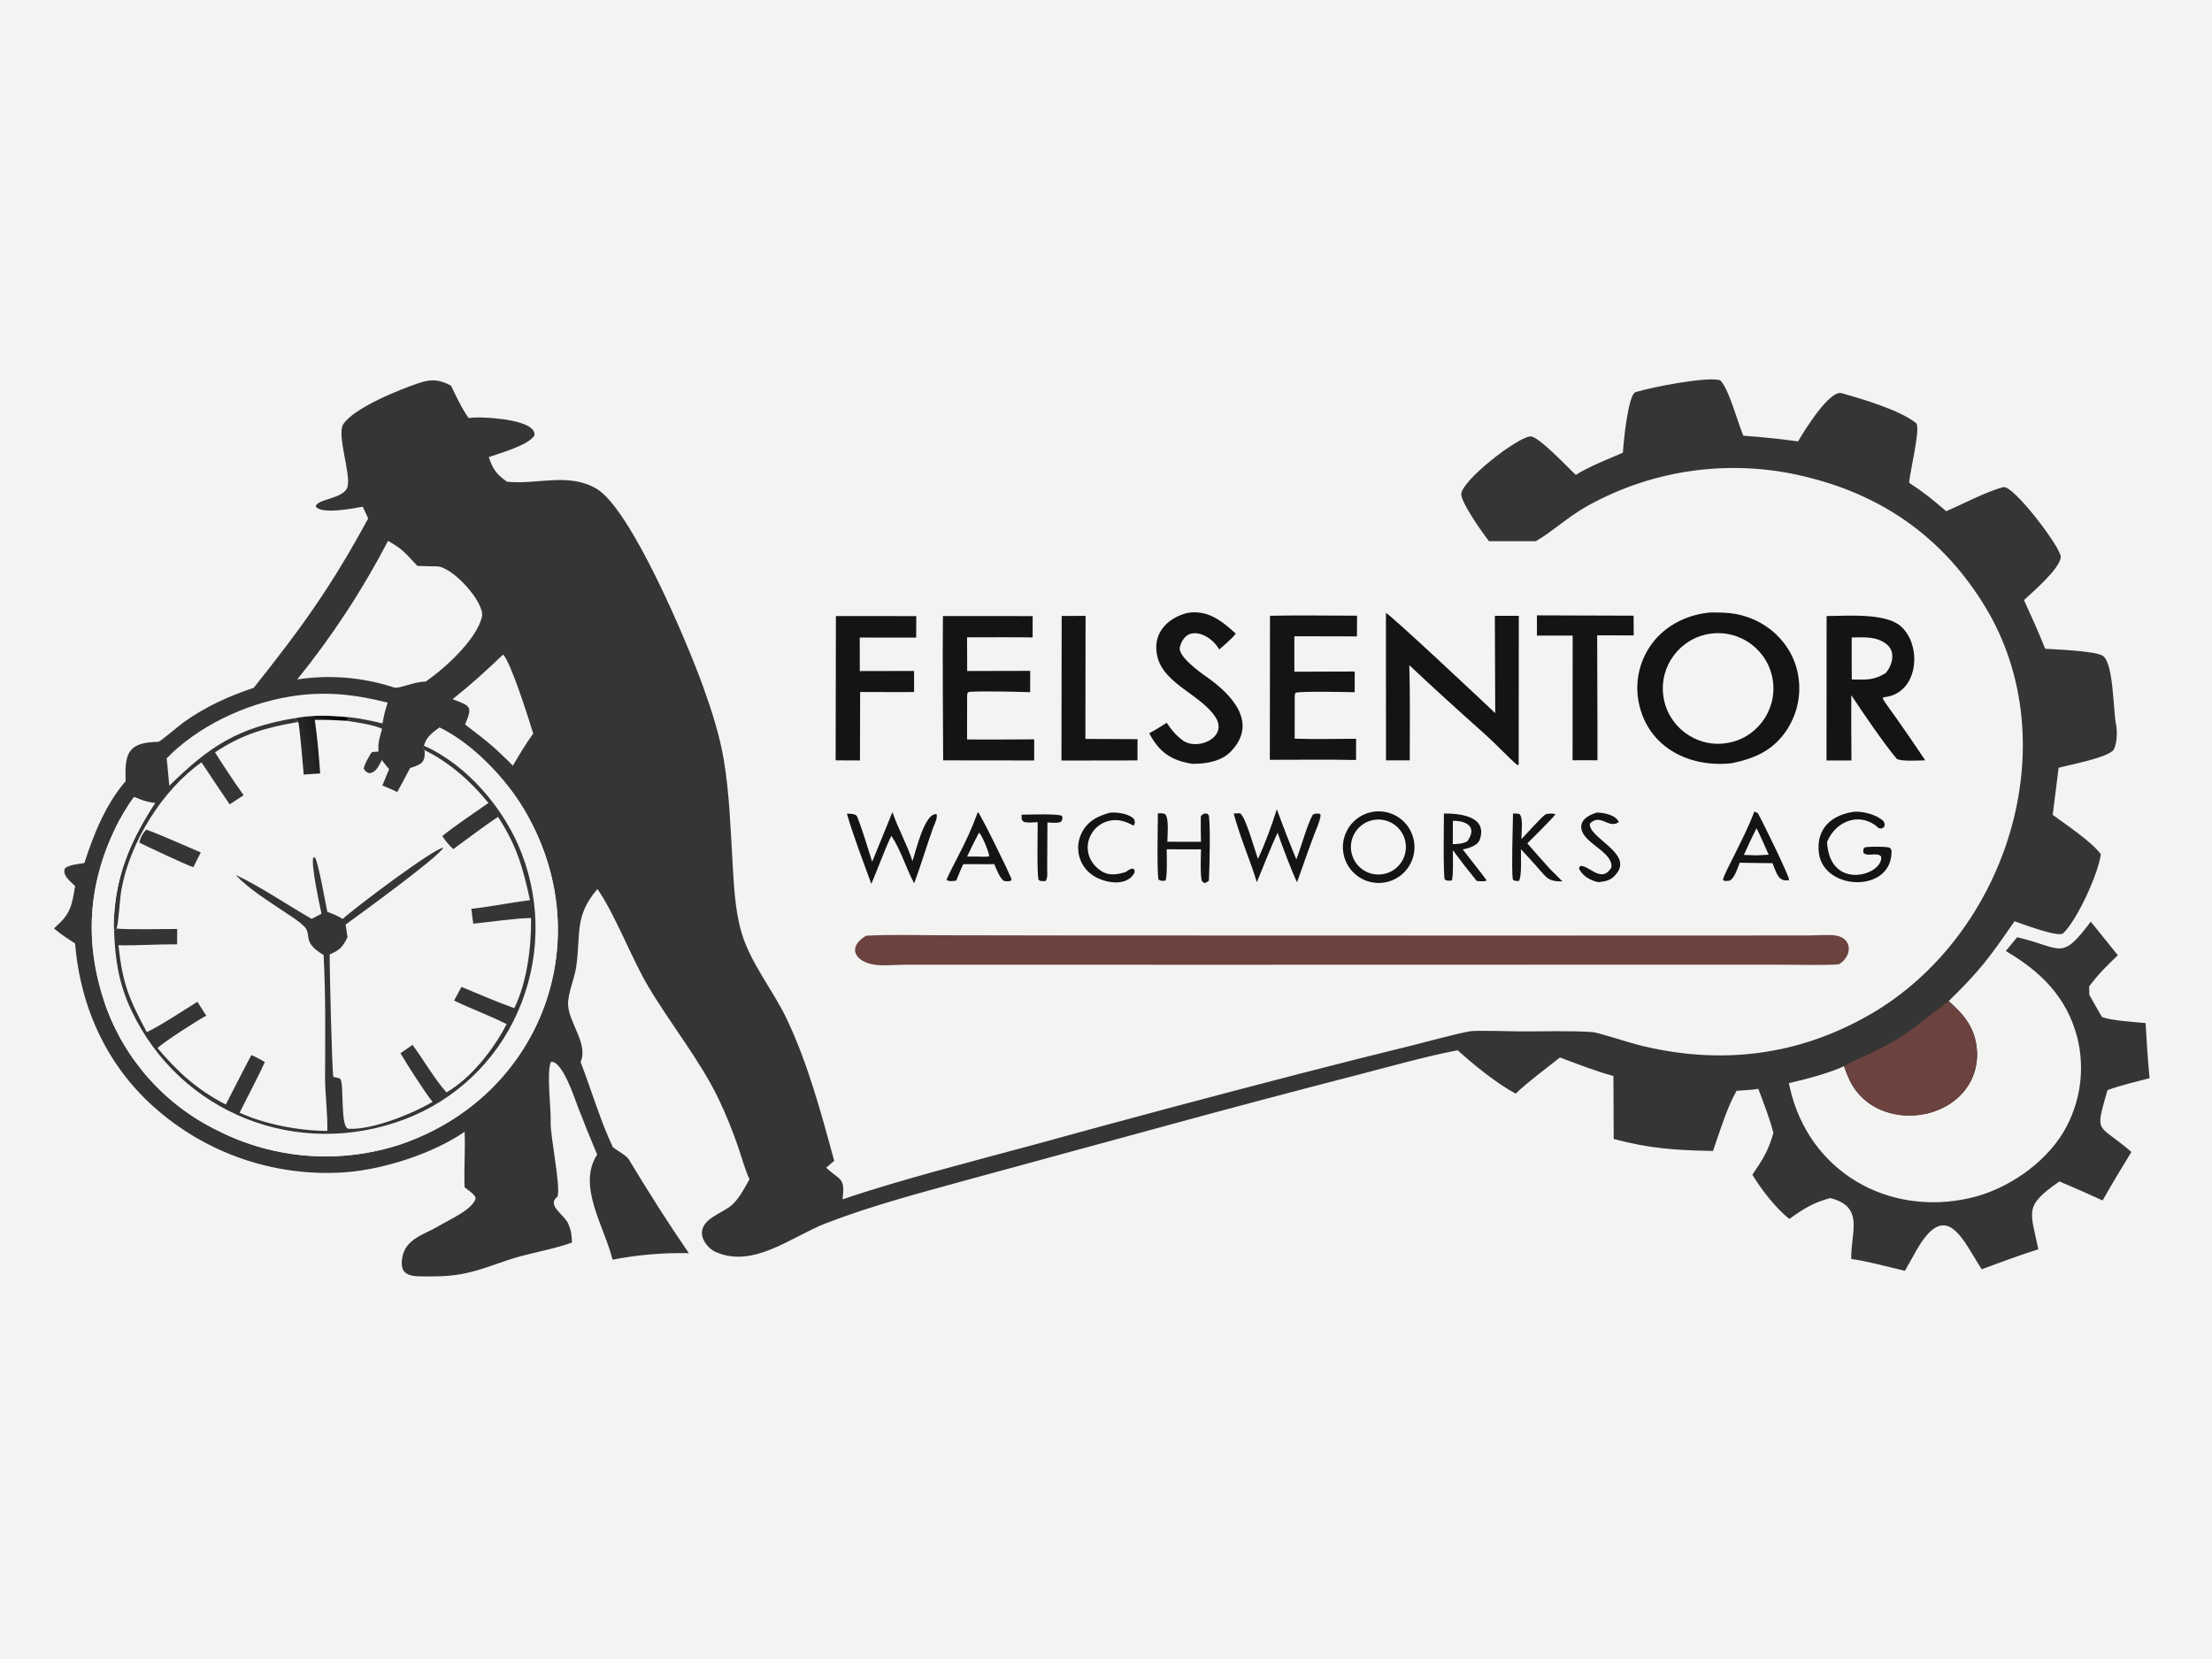 <svg version="1.1" xmlns="http://www.w3.org/2000/svg" style="display: block;" viewBox="0 0 2048 1536" width="1365" height="1024" preserveAspectRatio="none">
<defs>
	<linearGradient id="Gradient1" gradientUnits="userSpaceOnUse" x1="323.864" y1="679.322" x2="276.755" y2="691.201">
		<stop class="stop0" offset="0" stop-opacity="1" stop-color="rgb(1,1,1)"/>
		<stop class="stop1" offset="1" stop-opacity="1" stop-color="rgb(45,44,45)"/>
	</linearGradient>
</defs>
<path transform="translate(0,0)" fill="rgb(243,243,242)" d="M 0 0 L 2048 0 L 2048 1536 L 0 1536 L 0 0 z"/>
<path transform="translate(0,0)" fill="rgb(54,53,53)" d="M 1502.57 419.056 C 1503.05 410.653 1507.25 365.195 1514.29 362.985 C 1528.33 358.574 1579.96 348.348 1592.5 351.931 C 1600.4 358.826 1608.74 390.73 1614.08 403.287 C 1632.29 404.673 1646.72 406.084 1664.76 408.569 C 1670.03 399.478 1693.76 360.747 1705.09 363.939 C 1724.13 369.303 1758.72 379.458 1773.99 391.581 C 1778.54 395.194 1768.41 436.748 1767.72 445.534 L 1767.62 446.877 C 1781.5 455.972 1789.2 462.291 1801.92 473.204 C 1817.23 466.661 1839.62 454.697 1854.95 450.894 C 1863.9 448.674 1908.87 507.559 1907.99 515.839 C 1906.85 526.578 1882.72 547.32 1873.94 555.451 C 1880.86 570.665 1887.37 584.971 1893.54 600.527 C 1903.14 601.136 1940.26 602.481 1946.96 607.093 C 1956.96 613.976 1956.47 657.64 1959.12 670.407 C 1960.52 677.122 1960.12 688.448 1956.69 694.549 C 1947.93 702.163 1918.63 707.243 1905.98 710.718 L 1900.5 754.281 C 1913.01 763.387 1936.63 779.24 1945.06 790.649 C 1943.08 807.782 1923.53 851.03 1910.37 863.747 C 1905.81 868.149 1872.77 855.269 1865.15 852.739 C 1842.14 886.138 1833.3 898.295 1804.19 926.653 C 1818.78 939.408 1829.11 952.12 1830.38 972.533 C 1831.4 986.855 1826.6 1000.98 1817.08 1011.73 C 1794.5 1037.03 1750.45 1040.01 1725.15 1016.95 C 1715.66 1008.3 1711.39 998.77 1707.34 986.876 C 1695.19 992.832 1669.51 999.712 1656.25 1002.59 C 1656.55 1004.11 1656.88 1005.64 1657.23 1007.16 C 1674.93 1084.48 1747.98 1126.43 1824.27 1108.88 C 1857.93 1101.13 1892.51 1077.67 1910.44 1047.95 C 1926.11 1021.54 1930.71 990.018 1923.25 960.236 C 1913.5 922.848 1889.24 899.054 1857.08 880.319 L 1867.56 867.552 C 1909.33 877.122 1907.82 890.371 1935.77 853.1 L 1960.83 884.224 C 1950.38 894.163 1942.85 901.534 1934.24 913.072 C 1934.42 915.54 1934.39 918.318 1934.41 920.824 C 1938.12 927.663 1942.29 934.687 1946.18 941.464 C 1955.54 944.749 1975.9 946.029 1986.51 946.98 C 1987.57 963.867 1988.44 981.188 1990.23 997.982 C 1977.96 1001.2 1962.91 1004.73 1951.23 1009.08 C 1939.23 1051.21 1941.72 1038.75 1973.37 1066.3 C 1964.2 1081.09 1955.31 1096.04 1946.71 1111.17 C 1933.48 1105.09 1920.15 1099.22 1906.73 1093.57 C 1873.49 1116.59 1879.97 1120.82 1887.21 1156.43 C 1870.85 1161.37 1851.04 1168.95 1834.78 1174.88 C 1817.39 1148.2 1801.99 1107.7 1773.63 1158.63 C 1770.4 1164.43 1766.94 1170.49 1763.69 1176.32 C 1748.9 1172.85 1728.34 1167.23 1713.96 1165.34 C 1713.58 1140.27 1726.48 1116.99 1694.51 1108.97 C 1678.66 1113.24 1669.77 1118.93 1656.67 1128.29 C 1644.12 1118.35 1630.69 1101.04 1622.47 1087.38 C 1631.92 1073.45 1637.25 1065.19 1641.89 1048.78 C 1639.35 1037.58 1632.09 1018.77 1627.97 1007.89 C 1622.38 1008.86 1613.69 1009.24 1607.81 1009.67 C 1599.02 1024.95 1591.91 1048.35 1586.01 1065.35 C 1551.67 1064.72 1527.77 1063.27 1494.06 1054.27 L 1493.8 995.986 C 1477.09 991.46 1460.55 984.862 1444.27 978.841 C 1432.13 988.561 1413.97 1001.91 1403.33 1012.28 C 1385.89 1003.11 1364.09 985.278 1349.59 972.176 C 1321.03 977.514 1283.73 988.089 1255.06 995.442 C 1193.78 1011.24 1132.61 1027.5 1071.56 1044.2 L 897.518 1091.63 C 852.676 1104.03 808.451 1115.46 765.018 1132.17 C 733.002 1144.48 697.505 1174.58 662.329 1158.74 C 656.999 1156.34 651.702 1150.35 650.301 1144.57 C 646.764 1128.08 669.334 1123.5 678.396 1114.71 C 684.959 1108.33 689.541 1099.38 693.94 1091.52 C 690.039 1083.59 686.398 1070.31 683.369 1061.52 C 678.213 1046.47 672.206 1031.72 665.379 1017.35 C 648.383 981.743 620.153 947.023 599.669 912.215 C 584.935 887.178 568.585 844.695 553.134 822.92 C 531.309 848.218 538.038 864.737 533.375 895.561 C 531.815 905.873 525.463 920.42 525.968 930.238 C 526.833 947.041 544.814 966.241 537.56 983.059 C 546.47 1005.99 556.561 1039.32 567.456 1061.94 C 570.747 1064.58 580.043 1069.59 582.086 1072.99 C 600.015 1102.79 618.067 1131.28 637.776 1159.97 C 614.079 1159.45 590.396 1161.48 567.131 1166.01 C 559.652 1135.22 534.013 1097.65 552.899 1068.7 C 546.76 1054.22 540.861 1039.64 535.203 1024.97 C 532.033 1016.77 520.594 981.193 509.981 982.943 C 505.914 993.421 510.269 1026.09 509.84 1038.3 C 509.365 1051.81 519.135 1096.95 516.25 1107.5 C 505.416 1115.73 522.737 1124.27 526.276 1133.05 C 529.04 1139.91 529.184 1142.82 529.6 1150.18 C 513.393 1155.86 498.577 1158.39 482.236 1162.75 C 463.791 1167.67 446.116 1176.02 427.029 1179.35 C 414.177 1181.59 402.212 1181.68 389.191 1181.43 C 376.794 1181.32 370.258 1178.15 372.36 1164.52 C 375.163 1146.34 393.318 1142.7 406.317 1134.79 C 415.247 1129.36 438.808 1119.09 440.39 1108.82 C 439.128 1105.17 433.797 1101.95 430.19 1098.98 C 429.41 1082.38 430.894 1065.29 430.186 1047.67 C 400.637 1067.7 356.957 1081.89 321.484 1084.95 C 258.179 1089.96 195.465 1069.71 147.043 1028.62 C 100.119 988.969 74.521 933.998 69.53 873.295 C 62.372 868.629 56.458 864.977 49.982 859.344 C 65.286 845.9 66.229 839.848 69.558 820.163 C 65.092 815.658 56.882 809.79 60.399 803.41 C 65.136 800.319 72.253 799.836 78.109 798.823 C 86.921 771.69 97.655 744.908 116.381 722.958 C 115.043 695.766 119.704 687.172 146.636 686.653 C 148.174 686.623 167.196 670.566 170.098 668.5 C 190.227 654.174 211.477 644.438 234.876 636.678 C 279.453 580.807 306.573 543.182 340.877 479.903 L 335.886 469.034 C 327.231 470.557 298.097 476.306 292.443 469.029 C 292.284 461.781 319.045 461.997 321.815 450.355 C 324.824 437.711 311.603 402.355 317.784 392.745 C 327.572 377.525 370.101 360.497 387.913 354.534 C 399.777 350.563 407.135 351.385 417.616 357.003 C 422.408 367.09 427.475 377.881 433.884 386.994 C 436.77 386.582 439.682 386.38 442.597 386.392 C 453.214 386.358 496.884 388.724 494.798 403.108 C 488.989 412.233 463.797 419.124 452.532 423.112 C 456.435 434.557 459.606 438.881 469.377 445.892 C 496.921 448.842 526.267 437.126 552.164 452.296 C 584.382 471.17 636.718 595.937 650.878 635.264 C 658.901 657.548 666.401 680.696 670.271 704.118 C 675.274 734.391 676.275 765.313 678.102 795.904 C 679.431 818.167 680.241 841.642 686.532 863.167 C 694.833 891.567 715.796 916.552 728.475 943.315 C 748.164 984.874 760.301 1030.29 772.377 1074.52 L 764.887 1080.88 C 778.184 1093.2 782.562 1089.41 780.081 1110.16 C 832.633 1092.19 902.944 1074.33 957.359 1059.58 C 1039.09 1037.05 1121 1015.18 1203.09 993.959 C 1238.51 984.795 1273.99 975.858 1309.52 967.147 C 1323.89 963.52 1346.75 957.243 1360.37 954.687 C 1366.44 953.548 1397.66 954.629 1406.24 954.695 C 1427.41 954.857 1454.21 953.841 1474.85 955.384 C 1479.29 955.716 1509.69 965.449 1516.56 967.148 C 1591.61 986.141 1664.1 977.796 1731.38 939.05 C 1857.45 866.455 1915.42 688.559 1837.67 561.107 C 1800.35 499.931 1746.51 460.517 1676.84 442.57 C 1606.84 423.901 1532.33 433.259 1469.12 468.657 C 1451.44 478.687 1436.83 492.339 1422.83 500.415 L 1421.82 500.986 L 1378.62 500.941 C 1371.83 492.351 1353.8 466.457 1352.94 458.045 C 1351.7 445.824 1405.35 404.157 1417.1 403.953 C 1424.72 403.821 1452.33 433.59 1459.02 439.578 C 1470.54 432.148 1489.48 424.644 1502.57 419.056 z"/>
<path transform="translate(0,0)" fill="rgb(107,66,62)" d="M 1707.34 986.876 C 1723.24 978.103 1737.94 973.379 1755.62 962.369 C 1775.1 950.242 1786.28 939.864 1804.19 926.653 C 1818.78 939.408 1829.11 952.12 1830.38 972.533 C 1831.4 986.855 1826.6 1000.98 1817.08 1011.73 C 1794.5 1037.03 1750.45 1040.01 1725.15 1016.95 C 1715.66 1008.3 1711.39 998.77 1707.34 986.876 z"/>
<path transform="translate(0,0)" fill="rgb(243,243,242)" d="M 272.455 664.828 C 289.416 661.432 306.481 662.238 323.538 663.889 L 320.955 667.189 C 330.659 668.699 344.975 670.619 353.733 674.539 C 351.664 682.729 349.568 687.342 350.546 695.538 C 345.944 696.491 344.718 695.017 343.101 697.851 C 340.819 701.852 337.583 707.03 336.693 711.498 C 338.688 714.129 338.799 714.619 341.754 715.688 C 348.367 715.137 350.751 708.782 353.489 703.504 C 355.425 705.974 358.191 709.739 360.302 711.887 L 354.009 727.11 C 357.868 728.738 364.289 731.241 367.764 733.192 C 371.837 725.808 375.815 718.373 379.698 710.888 C 389.609 707.759 394.134 706.139 393.072 694.359 L 392.002 692.522 L 392.716 690.358 C 394.301 682.618 400.824 677.841 406.983 673.457 C 437.219 688.121 467.686 719.951 484.757 748.441 C 556.396 868.002 501.907 1014.54 370.897 1059.24 C 315.09 1077.67 254.24 1073.13 201.791 1046.61 C 152.596 1022.8 114.901 980.388 97.027 928.741 C 78.291 872.974 81.119 819.807 106.921 766.246 C 110.888 758.01 118.583 744.773 124.194 737.712 C 132.435 741.197 134.667 742.085 143.465 743.41 C 123.455 774.22 109.516 804.071 106.119 841.305 C 105.742 845.443 104.678 858.119 105.619 861.742 C 106.513 859.996 106.038 860.789 107.937 859.511 C 109.837 853.989 110.87 832.151 112.384 823.669 C 120.237 779.7 150.135 731.367 186.578 705.642 C 195.143 718.69 203.835 731.654 212.65 744.534 L 225.558 736.07 C 216.342 723.113 207.519 709.882 199.1 696.394 C 224.548 679.4 246.454 673.442 276.103 668.244 L 272.455 664.828 z"/>
<path transform="translate(0,0)" fill="rgb(243,243,242)" d="M 406.983 673.457 C 437.219 688.121 467.686 719.951 484.757 748.441 C 556.396 868.002 501.907 1014.54 370.897 1059.24 C 315.09 1077.67 254.24 1073.13 201.791 1046.61 C 152.596 1022.8 114.901 980.388 97.027 928.741 C 78.291 872.974 81.119 819.807 106.921 766.246 C 110.888 758.01 118.583 744.773 124.194 737.712 C 132.435 741.197 134.667 742.085 143.465 743.41 C 123.455 774.22 109.516 804.071 106.119 841.305 C 105.742 845.443 104.678 858.119 105.619 861.742 C 106.654 888.492 109.947 910.343 121.433 934.798 C 166.559 1030.88 275.727 1073.45 374.619 1036.05 C 421.324 1018.37 458.993 982.713 479.195 937.046 C 500.06 890.293 501.355 837.135 482.793 789.421 C 467.296 749.104 432.542 707.997 392.716 690.358 C 394.301 682.618 400.824 677.841 406.983 673.457 z"/>
<path transform="translate(0,0)" fill="rgb(54,53,53)" d="M 392.716 690.358 C 432.542 707.997 467.296 749.104 482.793 789.421 C 501.355 837.135 500.06 890.293 479.195 937.046 C 458.993 982.713 421.324 1018.37 374.619 1036.05 C 275.727 1073.45 166.559 1030.88 121.433 934.798 C 109.947 910.343 106.654 888.492 105.619 861.742 C 106.513 859.996 106.038 860.789 107.937 859.511 C 119.212 860.648 151.242 859.855 164.04 859.888 L 163.971 874.089 C 145.72 873.955 128.598 875.306 109.658 874.962 C 113.592 910.677 119.034 923.704 135.907 955.397 C 148.83 949.244 170.138 935.175 182.765 927.279 L 190.968 940.146 C 180.671 945.755 153.933 963.023 145.77 970.074 C 165.166 992.864 182.318 1008.53 209.053 1022.4 C 217.073 1007.01 224.462 992.064 232.713 976.643 C 236.923 978.27 241.211 980.807 245.21 982.989 C 238.577 997.888 229.208 1014.95 221.868 1029.98 C 245.164 1040.71 277.499 1046.79 303.031 1046.82 C 303.489 1030.64 300.949 1013.91 300.977 997.268 C 301.042 959.091 301.667 922.166 299.596 883.984 C 278.453 871.496 289.759 865.302 281.25 857.128 C 276 852.085 269.488 848.199 263.478 844.128 C 248.04 833.67 231.011 823.417 218.157 809.867 C 239.843 819.806 267.069 838.289 288.552 850.53 L 297.701 845.731 L 297.4 844.379 C 295.91 837.624 287.306 798.134 290.264 793.538 L 291.796 793.992 C 295.083 800.186 301.078 834.579 303.053 844.01 C 309.162 846.315 311.78 847.305 317.332 850.605 C 328.227 840.551 400.582 785.939 410.421 784.639 C 406.933 792.739 331.671 847.306 320 855.817 L 321.741 867.382 C 317.258 877.042 314.298 879.385 305.263 883.491 C 305.015 894.101 307.491 995.168 308.643 996.784 C 309.576 996.961 314.738 997.917 315.288 998.953 C 318.627 1005.24 314.926 1044.37 322.8 1044.82 C 345.104 1046.07 383.13 1030.3 400.493 1019.92 C 393.964 1012.04 375.975 984.056 370.779 974.832 C 374.492 972.531 378.321 969.697 381.914 967.163 C 392.303 981.089 401.804 998.128 413.354 1011.17 C 436.325 997.81 457.051 971.343 469.082 947.928 C 453.162 939.973 436.497 933.883 420.413 926.177 L 427.257 913.504 C 443.318 920.192 459.815 927.339 476.152 933.192 C 487.961 909.11 492.053 876.34 491.687 849.775 C 478.463 849.777 452.489 853.544 438.219 854.985 C 437.494 850.553 436.96 845.735 436.378 841.251 C 453.132 839.476 472.958 835.402 490.711 833.205 C 483.913 802.266 478.411 782.829 461.09 756.093 C 447.31 765.262 433.224 776.165 419.682 785.969 C 414.793 781.419 413.404 779.404 409.499 773.883 C 421.326 764.307 439.399 752.207 452.241 743.243 C 436.098 723.452 416.12 705.602 393.072 694.359 L 392.002 692.522 L 392.716 690.358 z"/>
<path transform="translate(0,0)" fill="url(#Gradient1)" d="M 272.455 664.828 C 289.416 661.432 306.481 662.238 323.538 663.889 L 320.955 667.189 C 310.448 666.568 301.96 666.153 291.462 666.353 C 293.64 680.838 295.405 701.119 296.407 715.914 L 281.187 716.972 C 280.672 710.966 277.324 670.835 276.103 668.244 L 272.455 664.828 z"/>
<path transform="translate(0,0)" fill="rgb(54,53,53)" d="M 135.303 767.958 C 143.038 770.193 176.078 784.957 185.894 789.037 C 183.555 793.369 181.218 798.329 179.005 802.78 C 171.928 800.227 135.79 783.591 128.912 779.801 C 130.813 773.784 131.374 772.698 135.303 767.958 z"/>
<path transform="translate(0,0)" fill="rgb(243,243,242)" d="M 359.28 500.629 C 373.443 508.716 375.232 512.036 386.413 523.81 C 391.994 523.879 398.557 524.315 404.107 524.212 C 418.802 524.098 449.269 557.969 446.203 570.983 C 441.231 592.085 411.513 618.967 394.127 630.928 C 383.506 630.746 369.676 637.847 364.76 636.337 C 335.905 626.878 305.233 624.328 275.213 628.893 C 307.443 589.049 335.606 546.081 359.28 500.629 z"/>
<path transform="translate(0,0)" fill="rgb(243,243,242)" d="M 154.274 701.97 C 183.32 672.096 226.838 651.732 267.692 644.875 C 299.929 639.465 327.698 642.486 358.989 650.38 C 356.415 657.513 355.56 662.264 354.096 669.623 C 345.044 667.459 332.729 664.78 323.538 663.889 C 306.481 662.238 289.416 661.432 272.455 664.828 C 219.998 673.594 193.645 691.082 156.807 727.253 C 155.783 719.045 155.374 710.615 154.274 701.97 z"/>
<path transform="translate(0,0)" fill="rgb(243,243,242)" d="M 465.801 605.867 C 473.039 612.91 490.003 666.949 493.693 678.996 C 486.513 688.969 481.028 698.201 474.807 708.787 C 470.266 703.878 464.085 698.261 459.173 693.549 C 450.293 685.594 440.102 677.843 430.579 670.599 L 430.939 669.776 C 438.067 653.114 434.778 653.443 419.053 647.173 C 437.256 632.634 448.976 621.908 465.801 605.867 z"/>
<path transform="translate(0,0)" fill="rgb(107,66,62)" d="M 801.769 866.147 C 821.566 864.91 851.148 865.661 871.597 865.695 L 996.731 865.898 L 1386.75 866.005 L 1610.06 865.937 L 1673.74 865.9 C 1680.94 865.891 1693.58 864.85 1700.02 866.006 C 1715.18 868.725 1715.1 884.875 1702.76 892.482 C 1694.89 893.724 1659.93 892.977 1649.61 892.957 L 1534.8 892.927 L 1119.22 893.025 L 894.667 892.965 L 836.502 893.012 C 828.358 893.063 817.816 894.155 809.932 892.999 C 792.019 890.373 783.645 877.211 801.769 866.147 z"/>
<path transform="translate(0,0)" fill="rgb(20,20,20)" d="M 1579.57 567.39 C 1583.8 566.592 1591.33 566.977 1595.62 567.103 C 1628.05 568.053 1657.08 589.788 1664.27 622.087 C 1668.25 640.321 1664.8 659.386 1654.7 675.078 C 1642.09 694.54 1625.03 701.917 1603.44 706.444 C 1561.98 711.084 1523.05 689.876 1516.57 646.369 C 1514.04 628.209 1518.84 609.79 1529.92 595.176 C 1541.86 579.482 1560.18 569.975 1579.57 567.39 z"/>
<path transform="translate(0,0)" fill="rgb(243,243,242)" d="M 1583.65 586.567 C 1611.71 582.643 1637.62 602.256 1641.46 630.327 C 1645.3 658.397 1625.61 684.251 1597.53 688.012 C 1569.57 691.757 1543.84 672.167 1540.01 644.212 C 1536.19 616.256 1555.7 590.475 1583.65 586.567 z"/>
<path transform="translate(0,0)" fill="rgb(20,20,20)" d="M 1691.18 570.235 C 1709.93 570.086 1744.58 567.312 1759.02 579.007 C 1779.86 595.88 1777.05 641.397 1745.07 645.269 L 1743.8 645.416 L 1743.17 646.605 C 1744.79 649.882 1752.67 660.396 1755.17 663.971 C 1764.45 677.112 1773.56 690.376 1782.5 703.759 C 1776.71 703.9 1759.88 704.972 1756.05 702.35 C 1743.78 687.606 1724.88 659.947 1714.05 643.492 C 1713.95 663.63 1714 683.769 1714.19 703.906 L 1691.09 703.886 L 1691.18 570.235 z"/>
<path transform="translate(0,0)" fill="rgb(243,243,242)" d="M 1714.41 590.105 C 1725.92 589.905 1737.54 588.708 1747.13 596.682 C 1755.38 603.538 1752.01 616.075 1745.78 623.091 C 1734.49 630.016 1727.3 629.106 1714.5 628.942 C 1714.28 616.16 1714.44 602.927 1714.41 590.105 z"/>
<path transform="translate(0,0)" fill="rgb(20,20,20)" d="M 1283.17 567.359 C 1288.03 569.443 1374.64 650.835 1384.37 660.093 L 1384.01 570.003 L 1406.19 570.038 L 1406.08 707.614 C 1405.69 707.845 1405.3 708.075 1404.91 708.305 C 1394.54 699.183 1385.71 689.331 1375.63 680.332 C 1351.64 658.924 1328.21 637.78 1304.83 615.686 C 1305.69 644.258 1305.18 675.068 1305.23 703.806 L 1283.24 703.805 L 1283.17 567.359 z"/>
<path transform="translate(0,0)" fill="rgb(20,20,20)" d="M 873.015 570.229 L 956.117 570.278 L 956.048 590.016 C 936.006 589.73 915.451 589.94 895.368 589.916 L 895.476 621.107 L 953.818 620.968 L 953.769 640.709 C 939.49 640.227 910.721 639.58 897.083 640.385 C 895.141 641.977 895.756 641.353 895.419 644.75 L 895.366 684.428 C 915.85 684.7 936.996 684.395 957.531 684.355 L 957.502 703.898 L 873.226 703.801 C 873.086 659.446 872.616 614.541 873.015 570.229 z"/>
<path transform="translate(0,0)" fill="rgb(20,20,20)" d="M 1175.84 569.976 C 1202.17 569.402 1230 569.874 1256.44 569.897 L 1256.34 589.066 L 1198.38 588.946 L 1198.41 621.757 L 1254.28 621.572 L 1254.26 640.722 C 1246.44 640.639 1204.07 639.559 1199.34 641.314 L 1198.73 643.75 L 1198.67 683.724 C 1216.56 684.366 1237.44 683.859 1255.55 683.825 L 1255.5 703.455 C 1229.4 702.915 1201.91 703.325 1175.69 703.301 L 1175.84 569.976 z"/>
<path transform="translate(0,0)" fill="rgb(20,20,20)" d="M 1099.1 567.42 C 1117.88 563.966 1131.26 574.704 1144.14 586.506 C 1140.04 591.733 1133.97 596.695 1128.92 601.152 C 1128.11 599.857 1127.23 598.601 1126.29 597.388 C 1117.66 586.161 1098 578.314 1092.41 598.918 C 1090.19 607.117 1110.07 621.62 1117.12 626.544 C 1139.98 642.515 1165.34 668.769 1139.73 695.482 C 1130.79 704.814 1116.6 707.139 1103.75 707.007 C 1084.3 703.814 1073.43 696.463 1064.03 678.715 C 1069.25 676.021 1075.15 672.18 1080.22 669.059 C 1084.64 675.644 1088.17 680.041 1094.54 684.959 C 1108.37 695.642 1137.47 682.59 1125.39 663.858 C 1112.22 643.45 1078.69 633.462 1071.9 609.014 C 1066.08 588.073 1079.25 572.498 1099.1 567.42 z"/>
<path transform="translate(0,0)" fill="rgb(20,20,20)" d="M 773.934 570.221 L 848.349 570.287 L 848.234 590.198 L 795.997 590.13 L 796.057 621.161 L 846.282 621.053 L 846.343 640.532 L 836.25 640.618 L 796.354 640.567 L 796.21 703.887 L 773.682 703.783 L 773.934 570.221 z"/>
<path transform="translate(0,0)" fill="rgb(20,20,20)" d="M 1422.96 569.597 L 1512.44 569.894 L 1512.63 588.155 L 1478.76 588.083 L 1479 669.5 L 1479 703.75 C 1471.44 703.586 1463.57 703.717 1455.98 703.732 L 1456.06 588.314 L 1422.98 588.325 L 1422.96 569.597 z"/>
<path transform="translate(0,0)" fill="rgb(20,20,20)" d="M 982.958 570.164 L 1005.09 570.061 L 1004.91 683.947 L 1053.18 684.189 L 1053.13 703.861 L 982.769 703.978 L 982.958 570.164 z"/>
<path transform="translate(0,0)" fill="rgb(20,20,20)" d="M 1270.58 751.541 C 1282.32 749.426 1294.28 753.778 1301.92 762.938 C 1309.55 772.098 1311.68 784.653 1307.48 795.814 C 1303.29 806.975 1293.42 815.022 1281.64 816.886 C 1263.7 819.724 1246.82 807.592 1243.79 789.683 C 1240.76 771.774 1252.71 754.763 1270.58 751.541 z"/>
<path transform="translate(0,0)" fill="rgb(243,243,242)" d="M 1269.71 759.421 C 1283.34 755.824 1297.29 763.973 1300.85 777.605 C 1302.57 784.207 1301.58 791.225 1298.08 797.085 C 1294.58 802.944 1288.88 807.155 1282.25 808.771 C 1268.68 812.08 1254.98 803.84 1251.54 790.304 C 1248.1 776.767 1256.21 762.988 1269.71 759.421 z"/>
<path transform="translate(0,0)" fill="rgb(20,20,20)" d="M 826.287 751.704 C 831.647 767.516 839.615 780.976 844.813 797.085 C 847.942 788.137 855.948 752.235 867.117 753.617 C 868.237 757.071 865.418 762.388 863.933 766.158 C 857.865 783.197 852.624 800.845 846.42 817.618 C 838.919 803.891 834.274 787.092 825.247 773.639 C 819.459 785.491 812.284 805.219 806.742 818.17 C 799.606 798.56 789.749 773.015 784.127 753.113 C 787.035 753.279 792.477 753.053 793.64 755.972 C 798.922 769.23 803.139 784.16 807.509 797.682 L 826.287 751.704 z"/>
<path transform="translate(0,0)" fill="rgb(20,20,20)" d="M 1142.2 753.028 L 1148.06 752.77 C 1153.23 755.635 1161.79 787.192 1164.69 795.006 C 1171.41 780.645 1177.42 764.14 1182.19 749.055 C 1187.84 764.667 1193.86 780.145 1200.23 795.478 C 1204.63 784.347 1209.92 764.14 1215.38 754.193 C 1217.88 752.599 1219.08 753.046 1222.06 753.328 L 1222.7 754.575 C 1222.29 759.544 1218.97 766.85 1217.05 771.752 C 1211.51 786.173 1206.14 802.023 1200.91 816.657 C 1196.17 807.086 1186.37 781.054 1182.88 770.755 C 1176.61 784.042 1169.43 802.679 1163.66 816.574 C 1157.01 794.902 1148.51 776.116 1142.2 753.028 z"/>
<path transform="translate(0,0)" fill="rgb(20,20,20)" d="M 1336.87 753.052 C 1348.21 752.872 1378.01 754.277 1370.06 777.168 C 1368.13 782.712 1359.99 785.172 1354.29 786.253 C 1356.99 789.839 1375.87 813.603 1376.46 815.035 C 1374.13 816.263 1370.1 815.641 1367.29 815.492 C 1359.67 806.17 1352.29 796.661 1345.14 786.971 C 1345.13 791.859 1345.74 812.236 1344.08 815.005 C 1340.82 815.308 1340.39 815.553 1337.61 814.125 C 1336.08 808.313 1336.84 762.602 1336.87 753.052 z"/>
<path transform="translate(0,0)" fill="rgb(243,243,242)" d="M 1345.13 759.768 C 1358.21 759.639 1368.01 765.618 1358.49 778.762 C 1354.01 781.178 1350.11 781.099 1345.1 781.417 L 1345.13 759.768 z"/>
<path transform="translate(0,0)" fill="rgb(20,20,20)" d="M 1624.26 751.238 C 1625.62 751.671 1626.28 752.107 1627.55 752.762 C 1630.97 758.616 1656.9 811.326 1656.5 814.611 C 1646.11 816.893 1644.56 806.945 1641.1 798.981 L 1624.75 798.783 L 1610.69 798.584 C 1608.6 803.952 1606.29 812.112 1601.63 815.154 C 1597.91 815.379 1597.5 816.087 1595.11 814.453 C 1596.72 808.789 1602.32 798.495 1605.1 792.832 C 1611.97 778.842 1618.75 765.901 1624.26 751.238 z"/>
<path transform="translate(0,0)" fill="rgb(243,243,242)" d="M 1626.23 766.654 C 1628.45 770.24 1635.45 786.537 1637.55 791.166 L 1626.79 791.718 L 1614.58 791.377 C 1618.27 783.047 1622.16 774.803 1626.23 766.654 z"/>
<path transform="translate(0,0)" fill="rgb(20,20,20)" d="M 1716.9 751.338 C 1725.24 750.88 1738.04 754.206 1744 760.266 C 1745.29 763.796 1745.33 762.384 1744.26 765.678 C 1741.24 767.314 1742.82 767.011 1739.36 766.554 C 1723.47 751.333 1700.18 758.681 1691.6 779.285 C 1693.85 825.452 1744.23 810.012 1741.64 792.797 C 1738.7 790.418 1739.74 791.15 1735.25 790.85 C 1730.8 790.996 1728.13 791.858 1725.25 789.477 C 1725.27 785.674 1724.64 786.334 1726.6 784.313 C 1730.91 783.522 1745.92 783.414 1749.78 784.671 C 1750.37 785.437 1751.3 786.676 1751.31 787.661 C 1751.99 827.055 1688.58 824.693 1684.08 789.813 C 1681.13 766.971 1695.83 754.213 1716.9 751.338 z"/>
<path transform="translate(0,0)" fill="rgb(20,20,20)" d="M 905.384 751.571 C 907.974 753.829 934.63 808.133 936.644 814.024 L 935.891 815.328 C 932.512 815.96 932.661 815.92 929.253 815.298 C 925.424 812.309 922.667 804.596 920.516 799.846 C 916.87 799.985 912.515 799.901 908.812 799.916 L 891.834 799.918 C 889.67 804.254 887.262 810.527 885.345 815.139 C 881.795 815.543 879.142 816.218 876.369 814.436 C 877.735 810.448 884.637 797.317 886.844 793.032 C 894.298 778.561 899.856 766.855 905.384 751.571 z"/>
<path transform="translate(0,0)" fill="rgb(243,243,242)" d="M 906.459 770.685 C 909.524 773.657 915.222 787.915 915.945 792.431 C 913.588 793.452 908.267 792.902 905.326 792.822 L 895.405 792.87 C 898.859 785.362 902.545 777.964 906.459 770.685 z"/>
<path transform="translate(0,0)" fill="rgb(20,20,20)" d="M 1072.03 752.839 C 1075.24 752.747 1075.81 752.588 1078.79 753.534 C 1082.53 758.25 1080.85 771.894 1080.8 779.162 L 1111.91 779.19 C 1111.81 772.323 1111.67 763.465 1111.76 756.475 C 1111.78 754.403 1113.67 753.829 1115.24 752.984 C 1118.59 753.4 1117.41 752.626 1119.24 754.785 C 1120.8 766.683 1119.91 801.149 1119.26 814.844 C 1119.22 815.78 1116.4 816.896 1115.17 817.538 L 1112.74 815.493 C 1111.13 809.952 1111.84 792.79 1111.96 786.191 L 1080.2 786.145 C 1080.18 791.157 1080.96 812.889 1078.88 815.224 C 1076.16 815.307 1074.89 815.643 1072.62 814.175 C 1071.06 808.269 1071.97 762.633 1072.03 752.839 z"/>
<path transform="translate(0,0)" fill="rgb(20,20,20)" d="M 1408.56 776.725 C 1413.69 771.691 1426.6 756.562 1431.46 753.461 C 1434.57 753.208 1437.27 752.676 1440.17 753.636 C 1437.29 757.819 1418.74 775.97 1414.09 780.658 C 1420.93 788.548 1427.86 796.371 1434.86 804.125 L 1446.6 815.847 C 1432.96 816.054 1431.82 812.162 1422.72 801.993 C 1417.92 796.636 1413.1 791.251 1408.15 786.03 C 1408.12 791.822 1409.14 811.978 1406.21 815.472 C 1402.42 815.239 1402.61 815.914 1400.61 813.909 C 1399.3 803.914 1400.68 765.506 1400.82 753.058 C 1403.78 752.977 1404.02 752.944 1406.89 753.502 C 1410.5 757.432 1408.63 770.303 1408.56 776.725 z"/>
<path transform="translate(0,0)" fill="rgb(20,20,20)" d="M 1027.84 752.214 C 1034.12 751.621 1046.11 753.212 1050.16 758.477 C 1050.98 762.439 1051.15 760.563 1049.62 764.307 C 1042.38 760.376 1035.84 757.936 1027.35 759.689 C 1020.51 761.105 1014.56 765.276 1010.89 771.219 C 1002.66 784.659 1008.22 800.294 1021.67 807.403 C 1027.94 810.712 1035.59 809.176 1042.01 807.282 C 1044.88 805.287 1045.23 804.912 1048.49 803.877 L 1050.32 805.053 L 1050.5 807.616 C 1043.85 820.523 1025.41 817.653 1014.76 812.033 C 1007.38 808.2 1001.86 801.53 999.483 793.554 C 997.123 785.605 998.068 777.041 1002.1 769.799 C 1007.95 759.33 1016.84 755.226 1027.84 752.214 z"/>
<path transform="translate(0,0)" fill="rgb(20,20,20)" d="M 1478.36 752.156 C 1484.71 752.14 1496.11 754.286 1498.75 760.968 C 1489.25 767.694 1481.89 752.362 1471.99 762.356 C 1470.51 775.473 1510.92 789.223 1497.27 807.857 C 1492.18 814.799 1487.88 815.596 1479.92 816.596 C 1472.15 814.863 1465.76 811.28 1461.88 804.063 L 1462.89 801.677 C 1471.02 800.171 1482.52 818.532 1491.94 802.958 C 1493.71 789.273 1468.16 781.289 1464.47 768.593 C 1461.77 759.318 1470.79 754.433 1478.36 752.156 z"/>
<path transform="translate(0,0)" fill="rgb(20,20,20)" d="M 945.831 754.129 C 951.782 754.115 980.468 752.879 983.429 755.385 C 983.599 759.088 984.047 757.838 982.247 760.694 C 979.026 762.193 973.606 761.447 969.779 761.277 L 969.54 804.25 C 969.609 808.259 970.195 812.642 967.968 815.592 C 964.45 815.411 963.421 816.046 961.465 814.238 C 959.984 807.099 960.742 770.508 960.774 761.098 C 955.673 761.042 953.182 761.92 947.98 760.791 C 945.242 758.251 946.11 759.156 945.831 754.129 z"/>
</svg>